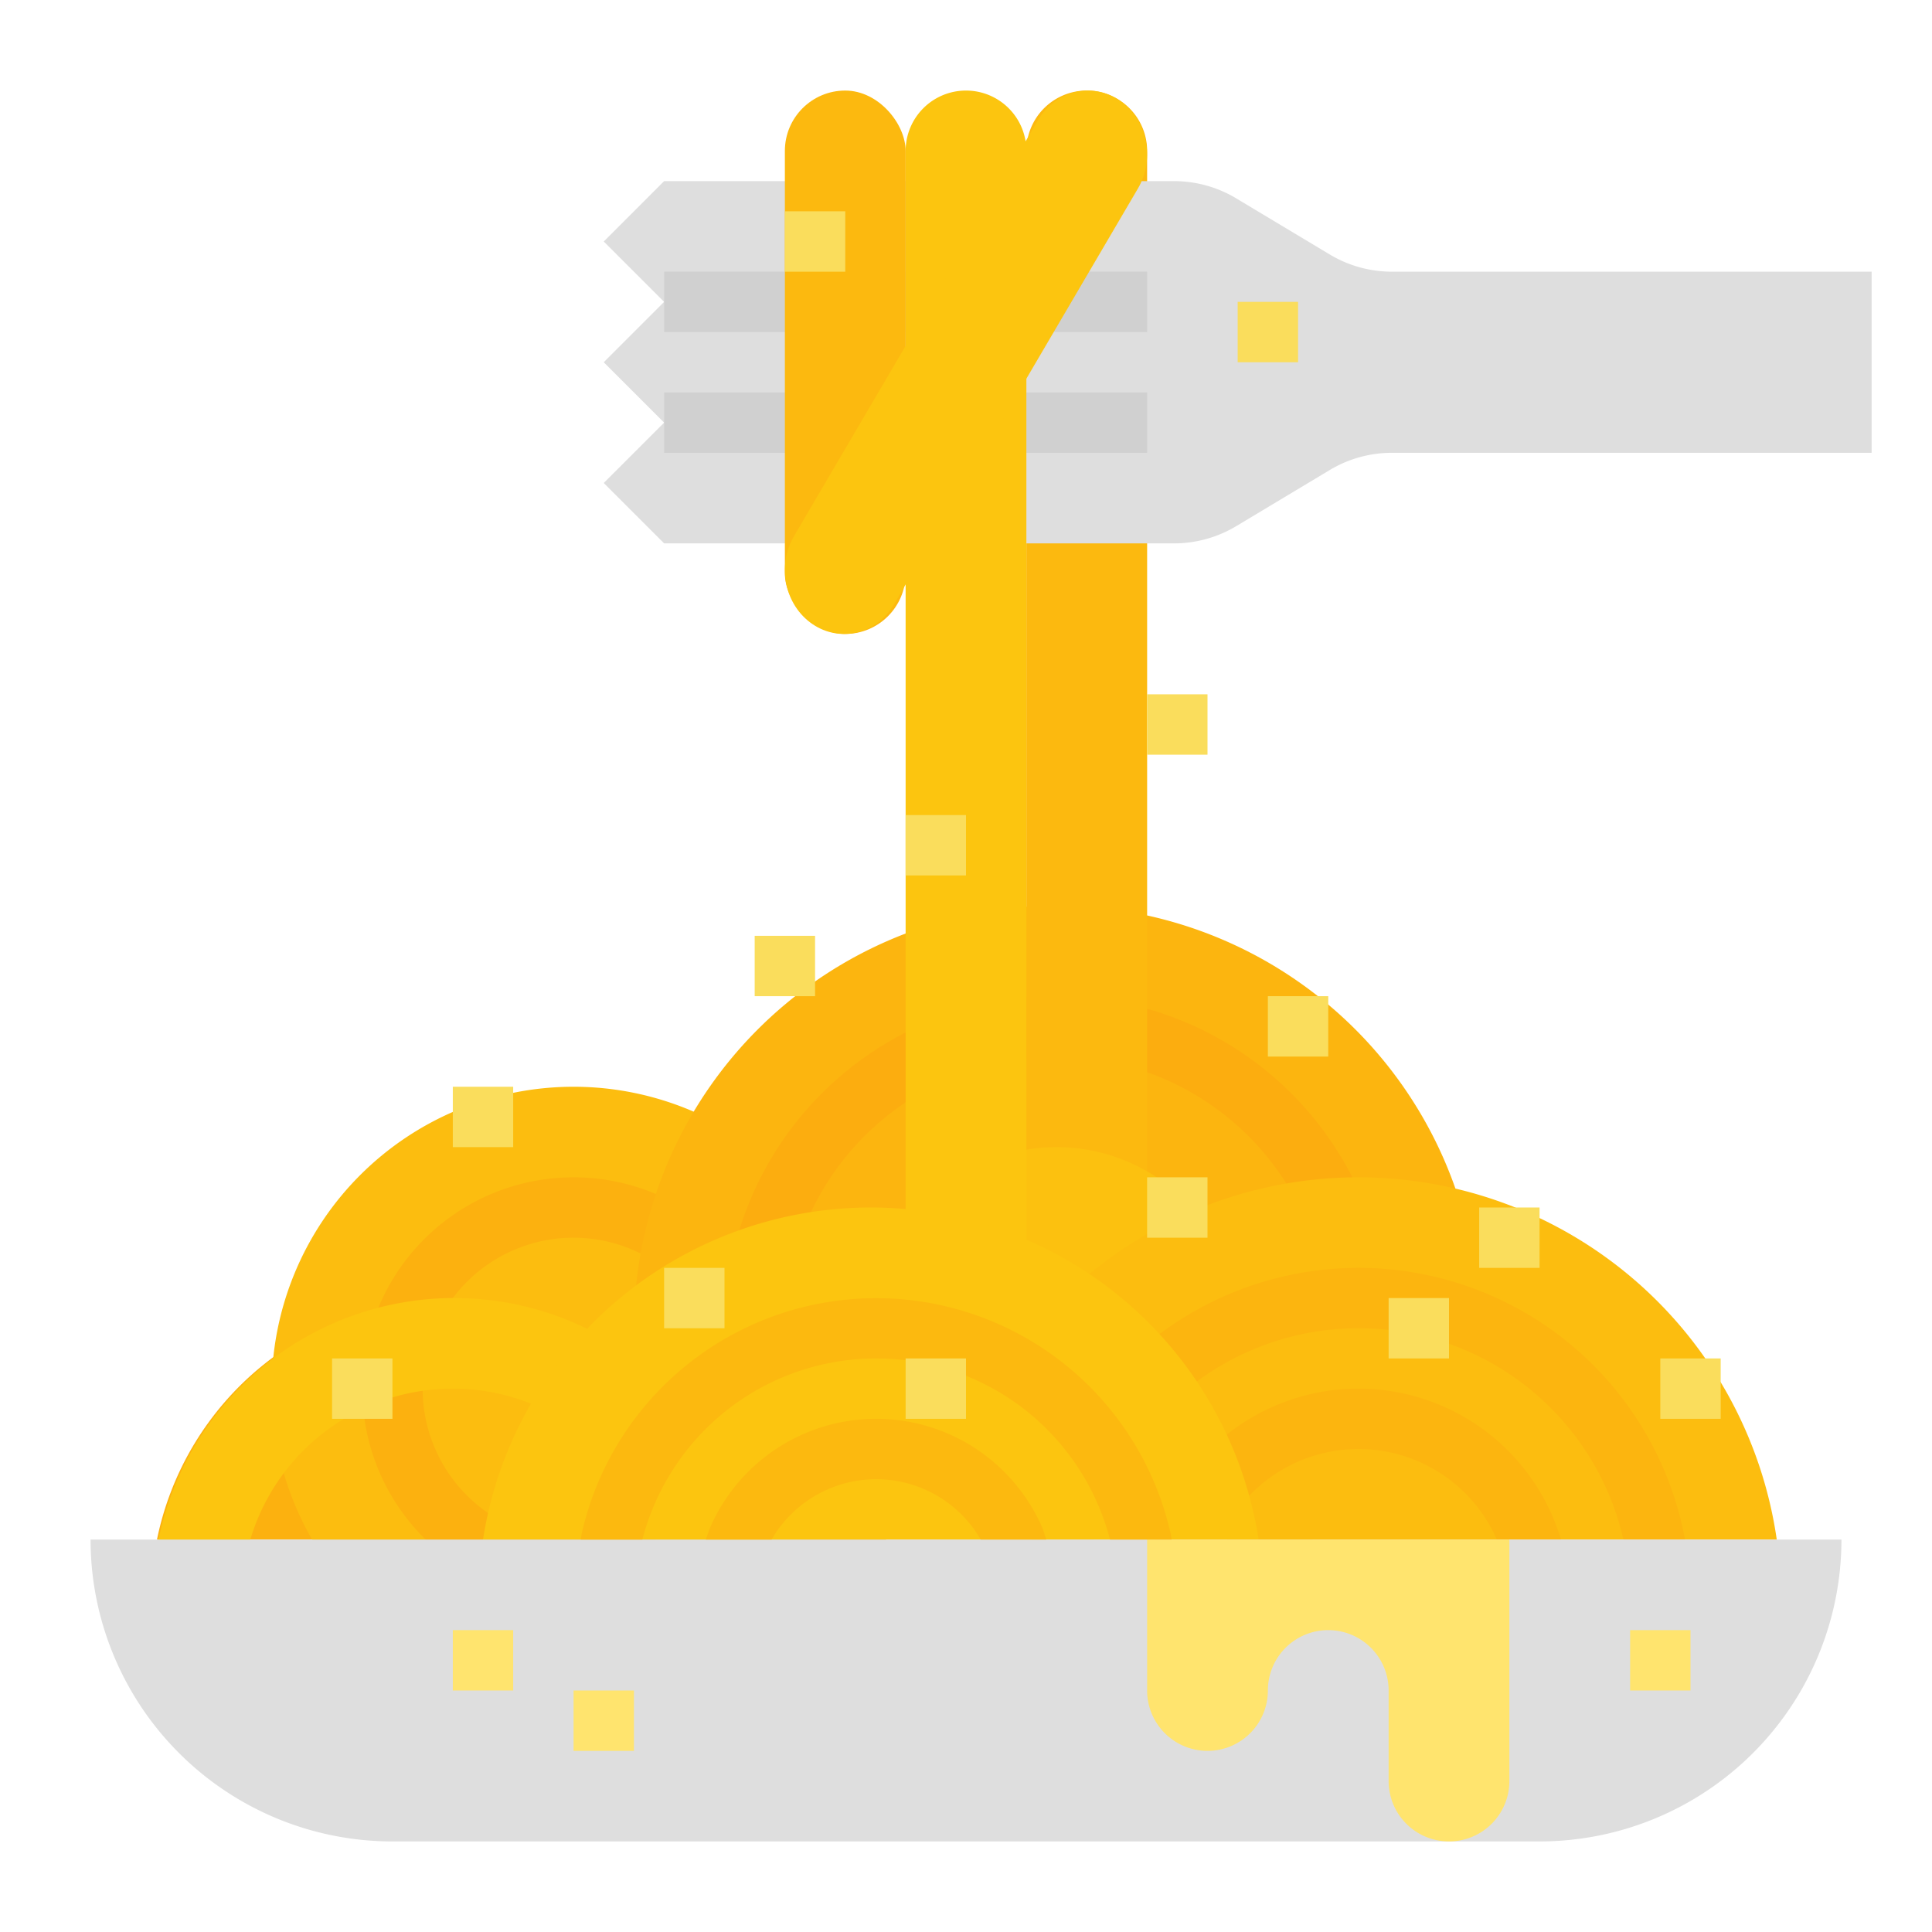<svg height="512" viewBox="0 0 512 512" width="512" xmlns="http://www.w3.org/2000/svg"><g id="Flat"><path d="m198.4 408a80.015 80.015 0 0 0 -156.8 0z" fill="#fcb10f"/><path d="m152 288a80 80 0 1 0 80 80 80 80 0 0 0 -80-80z" fill="#fcbd0f"/><path d="m152 424a56 56 0 1 1 56-56 56.063 56.063 0 0 1 -56 56zm0-96a40 40 0 1 0 40 40 40.045 40.045 0 0 0 -40-40z" fill="#fcb10f"/><path d="m280 240a112.025 112.025 0 0 0 -97.013 168h194.026a112.025 112.025 0 0 0 -97.013-168z" fill="#fcb50f"/><path d="m280 440a88 88 0 1 1 88-88 88.1 88.1 0 0 1 -88 88zm0-160a72 72 0 1 0 72 72 72.081 72.081 0 0 0 -72-72z" fill="#fcad0f"/><path d="m288 24a16 16 0 0 1 16 16v312a0 0 0 0 1 0 0h-32a0 0 0 0 1 0 0v-312a16 16 0 0 1 16-16z" fill="#fcb90f"/><path d="m280 304a48 48 0 1 0 48 48 48 48 0 0 0 -48-48zm0 64a16 16 0 1 1 16-16 16 16 0 0 1 -16 16z" fill="#fcc10f"/><path d="m368.864 72a32 32 0 0 1 -16.464-4.56l-24.8-14.88a32 32 0 0 0 -16.464-4.56h-135.136l-16 16 16 16-16 16 16 16-16 16 16 16h135.136a32 32 0 0 0 16.464-4.56l24.8-14.88a32 32 0 0 1 16.464-4.56h127.136v-48z" fill="#dedede"/><path d="m176 72h128v16h-128z" fill="#d0d0d0"/><path d="m176 104h128v16h-128z" fill="#d0d0d0"/><path d="m256 24a16 16 0 0 1 16 16v296a0 0 0 0 1 0 0h-32a0 0 0 0 1 0 0v-296a16 16 0 0 1 16-16z" fill="#fcc50f"/><path d="m120 368a56 56 0 0 1 55.422 48h24.578a80 80 0 0 0 -159.2 0h23.778a56 56 0 0 1 55.422-48z" fill="#fcc50f"/><path d="m470.86 408h-221.72a112.01 112.01 0 0 1 221.72 0z" fill="#fcbd0f"/><path d="m446.56 408h-16.34a72.025 72.025 0 0 0 -140.44 0h-16.33l.31-1.57a88.017 88.017 0 0 1 172.48-.02z" fill="#fcb50f"/><path d="m413.72 408h-17.05a40.007 40.007 0 0 0 -73.33 0h-17.06l.89-2.59a56.007 56.007 0 0 1 105.63-.08z" fill="#fcb50f"/><path d="m230.775 320a104.024 104.024 0 0 0 -102.775 88h205.55a104.024 104.024 0 0 0 -102.775-88z" fill="#fcc50f"/><path d="m24 408h464a0 0 0 0 1 0 0 80 80 0 0 1 -80 80h-304a80 80 0 0 1 -80-80 0 0 0 0 1 0 0z" fill="#dedede"/><rect fill="#fcb90f" height="144" rx="16" width="32" x="208" y="24"/><path d="m296.7 26.618c-7.318-4.988-17-2.637-21.63 5.252l-64.64 110.2c-4.628 7.889-2.447 18.328 4.872 23.317 7.318 4.988 17 2.637 21.63-5.252l64.64-110.195c4.628-7.894 2.445-18.333-4.872-23.322z" fill="#fcc50f"/><path d="m304 408v40a16 16 0 0 0 16 16 16 16 0 0 0 16-16 16 16 0 0 1 16-16 16 16 0 0 1 16 16v24a16 16 0 0 0 16 16 16 16 0 0 0 16-16v-64z" fill="#ffe46e"/><path d="m310.49 408h-16.33a64.315 64.315 0 0 0 -21.78-33.8 63.96 63.96 0 0 0 -80.37 0 64.277 64.277 0 0 0 -21.78 33.8h-16.33c.07-.4.13-.81.19-1.22.03-.18.07-.37.11-.55a80 80 0 0 1 155.99 0c.04.16.07.33.1.5z" fill="#fcb90f"/><path d="m277.28 408h-17.38a32 32 0 0 0 -55.42 0h-17.45l.98-2.72c.06-.16.12-.33.19-.48a48 48 0 0 1 87.99 0c.1.23.19.46.27.7z" fill="#fcb90f"/><path d="m120 432h16v16h-16z" fill="#ffe46e"/><g fill="#fadd5c"><path d="m392 320h16v16h-16z"/><path d="m176 336h16v16h-16z"/><path d="m240 360h16v16h-16z"/><path d="m88 360h16v16h-16z"/><path d="m120 288h16v16h-16z"/><path d="m336 264h16v16h-16z"/><path d="m304 184h16v16h-16z"/><path d="m240 216h16v16h-16z"/></g><path d="m432 432h16v16h-16z" fill="#ffe46e"/><path d="m152 448h16v16h-16z" fill="#ffe46e"/><path d="m200 248h16v16h-16z" fill="#fadd5c"/><path d="m368 344h16v16h-16z" fill="#fadd5c"/><path d="m304 312h16v16h-16z" fill="#fadd5c"/><path d="m440 360h16v16h-16z" fill="#fadd5c"/><path d="m328 80h16v16h-16z" fill="#fadd5c"/><path d="m208 56h16v16h-16z" fill="#fadd5c"/></g></svg>